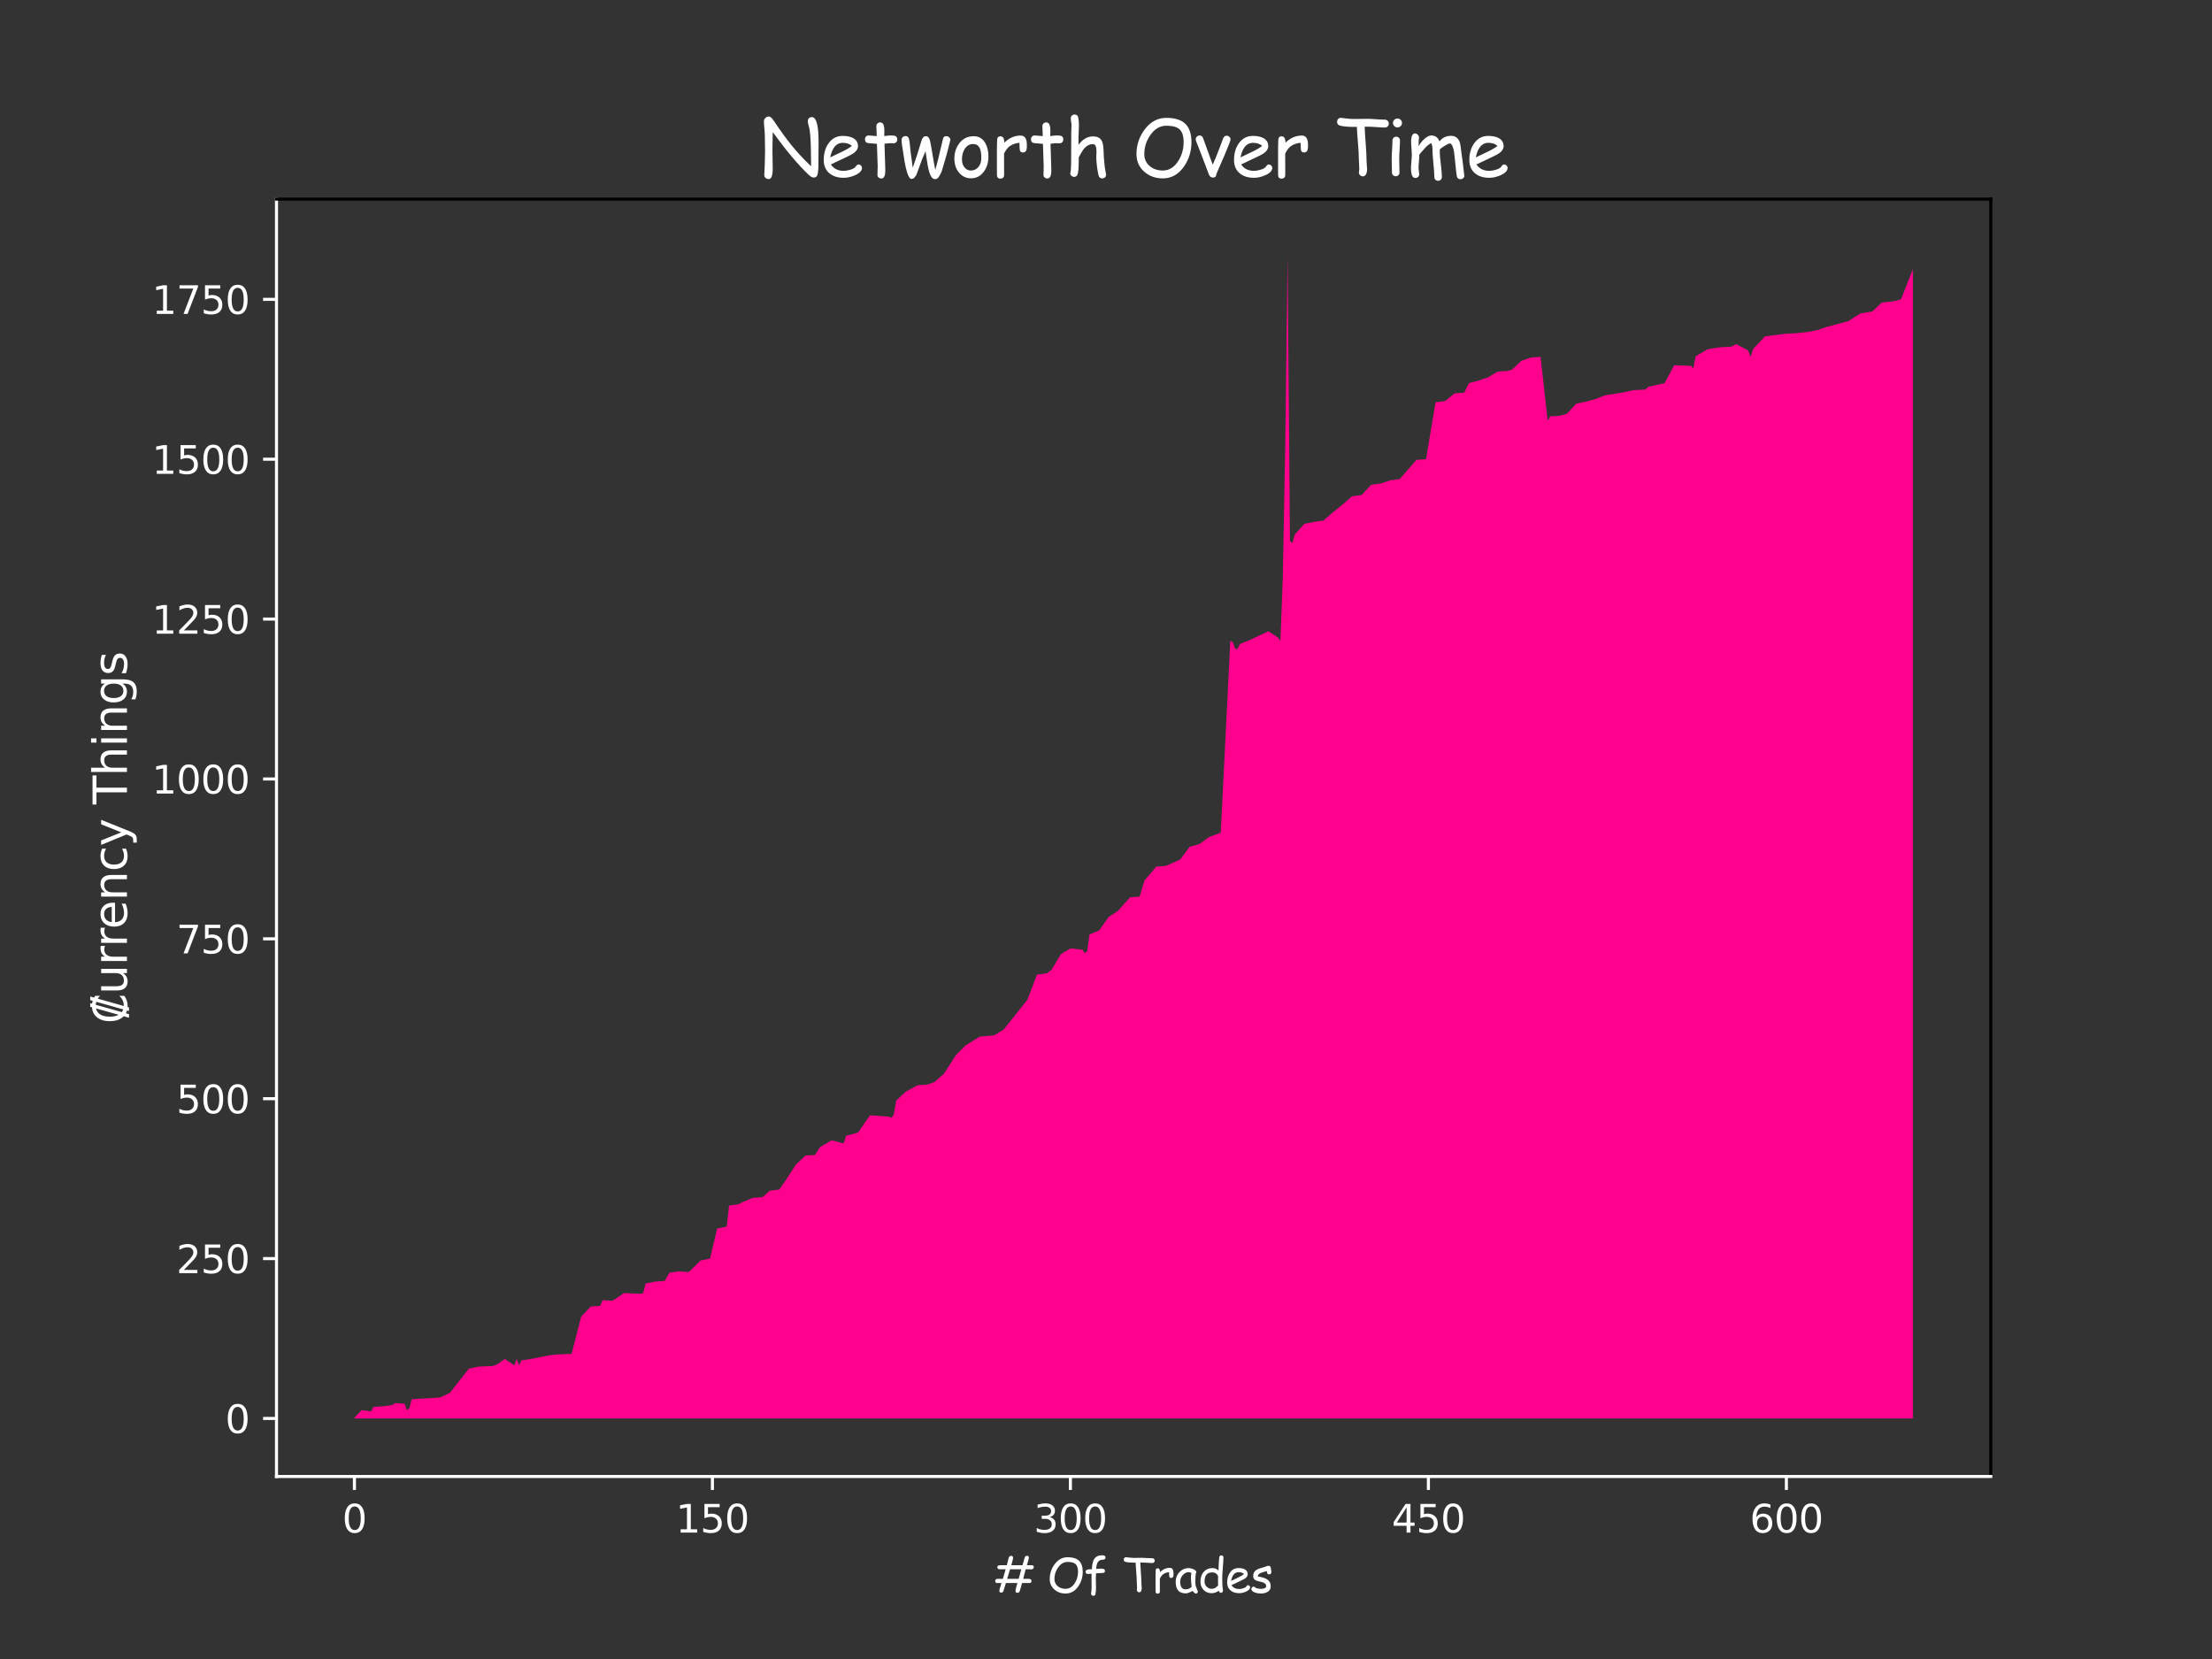 <?xml version="1.0" encoding="utf-8" standalone="no"?>
<!DOCTYPE svg PUBLIC "-//W3C//DTD SVG 1.1//EN"
  "http://www.w3.org/Graphics/SVG/1.1/DTD/svg11.dtd">
<svg height="432pt" version="1.1" viewBox="0 0 576 432" width="576pt" xmlns="http://www.w3.org/2000/svg" xmlns:xlink="http://www.w3.org/1999/xlink">
 <rect x="0" y="0" width="576" height="432" fill="#333333" stroke="none"/>
 <defs>
  <style type="text/css">*{stroke-linecap:butt;stroke-linejoin:round;}</style>
 </defs>
 <g id="figure_1">
  <g id="patch_1">
   <path d="M 0 432 
L 576 432 
L 576 0 
L 0 0 
z
" style="fill:none;"/>
  </g>
  <g id="axes_1">
   <g id="patch_2">
    <path d="M 72 384.48 
L 518.4 384.48 
L 518.4 51.84 
L 72 51.84 
z
" style="fill:none;"/>
   </g>
   <g id="PolyCollection_1">
    <path clip-path="url(#p90dcd32f0b)" d="M 92.291 369.36 
L 92.291 369.193 
L 94.155 367.195 
L 96.641 367.528 
L 97.263 366.363 
L 99.749 366.196 
L 102.234 365.863 
L 102.856 365.364 
L 105.342 365.53 
L 105.963 367.195 
L 106.585 366.696 
L 107.206 364.364 
L 109.692 364.198 
L 112.799 364.031 
L 114.664 363.865 
L 117.15 362.699 
L 119.635 359.535 
L 122.121 356.371 
L 124.607 355.872 
L 128.336 355.705 
L 129.579 355.206 
L 131.443 353.874 
L 133.929 355.539 
L 134.551 353.874 
L 135.172 355.539 
L 135.794 354.207 
L 138.279 353.874 
L 140.765 353.374 
L 143.251 352.875 
L 145.116 352.708 
L 148.844 352.541 
L 151.33 342.883 
L 153.816 340.219 
L 156.302 340.053 
L 156.924 338.554 
L 159.409 338.72 
L 160.031 338.387 
L 162.517 336.722 
L 166.867 336.889 
L 167.488 336.722 
L 168.11 334.224 
L 170.596 333.725 
L 173.082 333.558 
L 174.325 331.393 
L 176.81 331.06 
L 179.296 331.227 
L 179.918 330.727 
L 182.404 328.23 
L 184.89 327.73 
L 186.754 319.904 
L 189.24 319.404 
L 189.861 313.909 
L 192.347 313.576 
L 193.59 312.91 
L 196.076 311.911 
L 198.562 311.744 
L 200.426 310.079 
L 202.912 309.746 
L 204.776 307.082 
L 207.262 303.252 
L 209.748 300.92 
L 212.234 300.754 
L 213.477 298.756 
L 216.584 296.924 
L 219.692 297.756 
L 220.313 295.758 
L 223.421 294.926 
L 226.528 290.43 
L 231.5 290.763 
L 232.121 291.096 
L 232.743 290.263 
L 233.364 286.6 
L 235.85 284.268 
L 238.957 282.603 
L 241.443 282.437 
L 243.307 281.771 
L 245.793 279.606 
L 248.901 274.777 
L 251.387 272.279 
L 255.115 269.948 
L 258.844 269.615 
L 261.33 268.116 
L 265.059 263.453 
L 267.545 260.29 
L 270.031 253.795 
L 272.516 253.462 
L 273.759 252.63 
L 276.245 248.467 
L 278.731 246.968 
L 281.838 247.301 
L 282.46 248.134 
L 283.081 247.801 
L 283.703 243.304 
L 286.189 242.305 
L 288.675 238.808 
L 291.16 237.143 
L 294.268 233.646 
L 296.754 233.48 
L 297.997 229.317 
L 301.104 225.653 
L 303.59 225.487 
L 307.319 223.822 
L 309.804 220.491 
L 312.29 219.825 
L 314.776 217.993 
L 317.884 216.828 
L 320.369 166.872 
L 320.991 167.205 
L 321.612 168.87 
L 322.234 169.037 
L 322.855 167.704 
L 325.341 166.705 
L 327.827 165.54 
L 330.313 164.374 
L 332.799 166.039 
L 333.42 166.872 
L 334.042 150.22 
L 334.663 116.916 
L 335.285 66.96 
L 335.906 140.895 
L 336.528 141.394 
L 337.149 139.23 
L 339.635 136.399 
L 342.121 135.899 
L 344.607 135.566 
L 347.093 133.401 
L 349.578 131.403 
L 352.064 129.238 
L 354.55 128.905 
L 357.036 126.241 
L 359.522 125.908 
L 362.008 125.075 
L 364.494 124.742 
L 368.844 119.747 
L 371.33 119.58 
L 373.816 104.76 
L 376.301 104.427 
L 378.787 102.429 
L 381.273 102.262 
L 382.516 99.764 
L 385.002 99.098 
L 387.488 98.266 
L 389.974 96.767 
L 392.46 96.601 
L 393.703 96.267 
L 396.188 93.936 
L 398.674 93.104 
L 401.16 92.937 
L 403.025 109.589 
L 403.646 108.423 
L 406.132 108.257 
L 407.996 107.757 
L 410.482 105.093 
L 412.968 104.593 
L 415.454 103.927 
L 417.94 102.928 
L 422.29 102.262 
L 425.397 101.596 
L 428.505 101.43 
L 429.126 100.764 
L 433.476 99.764 
L 435.962 95.102 
L 440.313 95.268 
L 440.934 95.934 
L 441.556 92.771 
L 444.663 90.939 
L 447.77 90.439 
L 450.878 90.273 
L 452.121 89.607 
L 455.228 91.272 
L 455.849 92.937 
L 456.471 90.939 
L 459.578 87.608 
L 464.55 86.942 
L 467.657 86.776 
L 470.765 86.443 
L 473.25 85.943 
L 475.736 85.111 
L 478.222 84.445 
L 481.329 83.612 
L 484.437 81.614 
L 487.544 81.114 
L 490.03 78.783 
L 493.137 78.45 
L 495.002 77.95 
L 498.109 70.124 
L 498.109 369.36 
L 498.109 369.36 
L 495.002 369.36 
L 493.137 369.36 
L 490.03 369.36 
L 487.544 369.36 
L 484.437 369.36 
L 481.329 369.36 
L 478.222 369.36 
L 475.736 369.36 
L 473.25 369.36 
L 470.765 369.36 
L 467.657 369.36 
L 464.55 369.36 
L 459.578 369.36 
L 456.471 369.36 
L 455.849 369.36 
L 455.228 369.36 
L 452.121 369.36 
L 450.878 369.36 
L 447.77 369.36 
L 444.663 369.36 
L 441.556 369.36 
L 440.934 369.36 
L 440.313 369.36 
L 435.962 369.36 
L 433.476 369.36 
L 429.126 369.36 
L 428.505 369.36 
L 425.397 369.36 
L 422.29 369.36 
L 417.94 369.36 
L 415.454 369.36 
L 412.968 369.36 
L 410.482 369.36 
L 407.996 369.36 
L 406.132 369.36 
L 403.646 369.36 
L 403.025 369.36 
L 401.16 369.36 
L 398.674 369.36 
L 396.188 369.36 
L 393.703 369.36 
L 392.46 369.36 
L 389.974 369.36 
L 387.488 369.36 
L 385.002 369.36 
L 382.516 369.36 
L 381.273 369.36 
L 378.787 369.36 
L 376.301 369.36 
L 373.816 369.36 
L 371.33 369.36 
L 368.844 369.36 
L 364.494 369.36 
L 362.008 369.36 
L 359.522 369.36 
L 357.036 369.36 
L 354.55 369.36 
L 352.064 369.36 
L 349.578 369.36 
L 347.093 369.36 
L 344.607 369.36 
L 342.121 369.36 
L 339.635 369.36 
L 337.149 369.36 
L 336.528 369.36 
L 335.906 369.36 
L 335.285 369.36 
L 334.663 369.36 
L 334.042 369.36 
L 333.42 369.36 
L 332.799 369.36 
L 330.313 369.36 
L 327.827 369.36 
L 325.341 369.36 
L 322.855 369.36 
L 322.234 369.36 
L 321.612 369.36 
L 320.991 369.36 
L 320.369 369.36 
L 317.884 369.36 
L 314.776 369.36 
L 312.29 369.36 
L 309.804 369.36 
L 307.319 369.36 
L 303.59 369.36 
L 301.104 369.36 
L 297.997 369.36 
L 296.754 369.36 
L 294.268 369.36 
L 291.16 369.36 
L 288.675 369.36 
L 286.189 369.36 
L 283.703 369.36 
L 283.081 369.36 
L 282.46 369.36 
L 281.838 369.36 
L 278.731 369.36 
L 276.245 369.36 
L 273.759 369.36 
L 272.516 369.36 
L 270.031 369.36 
L 267.545 369.36 
L 265.059 369.36 
L 261.33 369.36 
L 258.844 369.36 
L 255.115 369.36 
L 251.387 369.36 
L 248.901 369.36 
L 245.793 369.36 
L 243.307 369.36 
L 241.443 369.36 
L 238.957 369.36 
L 235.85 369.36 
L 233.364 369.36 
L 232.743 369.36 
L 232.121 369.36 
L 231.5 369.36 
L 226.528 369.36 
L 223.421 369.36 
L 220.313 369.36 
L 219.692 369.36 
L 216.584 369.36 
L 213.477 369.36 
L 212.234 369.36 
L 209.748 369.36 
L 207.262 369.36 
L 204.776 369.36 
L 202.912 369.36 
L 200.426 369.36 
L 198.562 369.36 
L 196.076 369.36 
L 193.59 369.36 
L 192.347 369.36 
L 189.861 369.36 
L 189.24 369.36 
L 186.754 369.36 
L 184.89 369.36 
L 182.404 369.36 
L 179.918 369.36 
L 179.296 369.36 
L 176.81 369.36 
L 174.325 369.36 
L 173.082 369.36 
L 170.596 369.36 
L 168.11 369.36 
L 167.488 369.36 
L 166.867 369.36 
L 162.517 369.36 
L 160.031 369.36 
L 159.409 369.36 
L 156.924 369.36 
L 156.302 369.36 
L 153.816 369.36 
L 151.33 369.36 
L 148.844 369.36 
L 145.116 369.36 
L 143.251 369.36 
L 140.765 369.36 
L 138.279 369.36 
L 135.794 369.36 
L 135.172 369.36 
L 134.551 369.36 
L 133.929 369.36 
L 131.443 369.36 
L 129.579 369.36 
L 128.336 369.36 
L 124.607 369.36 
L 122.121 369.36 
L 119.635 369.36 
L 117.15 369.36 
L 114.664 369.36 
L 112.799 369.36 
L 109.692 369.36 
L 107.206 369.36 
L 106.585 369.36 
L 105.963 369.36 
L 105.342 369.36 
L 102.856 369.36 
L 102.234 369.36 
L 99.749 369.36 
L 97.263 369.36 
L 96.641 369.36 
L 94.155 369.36 
L 92.291 369.36 
z
" style="fill:#ff028d;"/>
   </g>
   <g id="matplotlib.axis_1">
    <g id="xtick_1">
     <g id="line2d_1">
      <defs>
       <path d="M 0 0 
L 0 3.5 
" id="m52d631cc18" style="stroke:#ffffff;stroke-width:0.8;"/>
      </defs>
      <g>
       <use style="fill:#ffffff;stroke:#ffffff;stroke-width:0.8;" x="92.291" xlink:href="#m52d631cc18" y="384.48"/>
      </g>
     </g>
     <g id="text_1">
      <!-- 0 -->
      <g style="fill:#ffffff;" transform="translate(89.11 399.078)scale(0.1 -0.1)">
       <defs>
        <path d="M 2034 4250 
Q 1547 4250 1301 3770 
Q 1056 3291 1056 2328 
Q 1056 1369 1301 889 
Q 1547 409 2034 409 
Q 2525 409 2770 889 
Q 3016 1369 3016 2328 
Q 3016 3291 2770 3770 
Q 2525 4250 2034 4250 
z
M 2034 4750 
Q 2819 4750 3233 4129 
Q 3647 3509 3647 2328 
Q 3647 1150 3233 529 
Q 2819 -91 2034 -91 
Q 1250 -91 836 529 
Q 422 1150 422 2328 
Q 422 3509 836 4129 
Q 1250 4750 2034 4750 
z
" id="DejaVuSans-30" transform="scale(0.016)"/>
       </defs>
       <use xlink:href="#DejaVuSans-30"/>
      </g>
     </g>
    </g>
    <g id="xtick_2">
     <g id="line2d_2">
      <g>
       <use style="fill:#ffffff;stroke:#ffffff;stroke-width:0.8;" x="185.511" xlink:href="#m52d631cc18" y="384.48"/>
      </g>
     </g>
     <g id="text_2">
      <!-- 150 -->
      <g style="fill:#ffffff;" transform="translate(175.967 399.078)scale(0.1 -0.1)">
       <defs>
        <path d="M 794 531 
L 1825 531 
L 1825 4091 
L 703 3866 
L 703 4441 
L 1819 4666 
L 2450 4666 
L 2450 531 
L 3481 531 
L 3481 0 
L 794 0 
L 794 531 
z
" id="DejaVuSans-31" transform="scale(0.016)"/>
        <path d="M 691 4666 
L 3169 4666 
L 3169 4134 
L 1269 4134 
L 1269 2991 
Q 1406 3038 1543 3061 
Q 1681 3084 1819 3084 
Q 2600 3084 3056 2656 
Q 3513 2228 3513 1497 
Q 3513 744 3044 326 
Q 2575 -91 1722 -91 
Q 1428 -91 1123 -41 
Q 819 9 494 109 
L 494 744 
Q 775 591 1075 516 
Q 1375 441 1709 441 
Q 2250 441 2565 725 
Q 2881 1009 2881 1497 
Q 2881 1984 2565 2268 
Q 2250 2553 1709 2553 
Q 1456 2553 1204 2497 
Q 953 2441 691 2322 
L 691 4666 
z
" id="DejaVuSans-35" transform="scale(0.016)"/>
       </defs>
       <use xlink:href="#DejaVuSans-31"/>
       <use x="63.623" xlink:href="#DejaVuSans-35"/>
       <use x="127.246" xlink:href="#DejaVuSans-30"/>
      </g>
     </g>
    </g>
    <g id="xtick_3">
     <g id="line2d_3">
      <g>
       <use style="fill:#ffffff;stroke:#ffffff;stroke-width:0.8;" x="278.731" xlink:href="#m52d631cc18" y="384.48"/>
      </g>
     </g>
     <g id="text_3">
      <!-- 300 -->
      <g style="fill:#ffffff;" transform="translate(269.187 399.078)scale(0.1 -0.1)">
       <defs>
        <path d="M 2597 2516 
Q 3050 2419 3304 2112 
Q 3559 1806 3559 1356 
Q 3559 666 3084 287 
Q 2609 -91 1734 -91 
Q 1441 -91 1130 -33 
Q 819 25 488 141 
L 488 750 
Q 750 597 1062 519 
Q 1375 441 1716 441 
Q 2309 441 2620 675 
Q 2931 909 2931 1356 
Q 2931 1769 2642 2001 
Q 2353 2234 1838 2234 
L 1294 2234 
L 1294 2753 
L 1863 2753 
Q 2328 2753 2575 2939 
Q 2822 3125 2822 3475 
Q 2822 3834 2567 4026 
Q 2313 4219 1838 4219 
Q 1578 4219 1281 4162 
Q 984 4106 628 3988 
L 628 4550 
Q 988 4650 1302 4700 
Q 1616 4750 1894 4750 
Q 2613 4750 3031 4423 
Q 3450 4097 3450 3541 
Q 3450 3153 3228 2886 
Q 3006 2619 2597 2516 
z
" id="DejaVuSans-33" transform="scale(0.016)"/>
       </defs>
       <use xlink:href="#DejaVuSans-33"/>
       <use x="63.623" xlink:href="#DejaVuSans-30"/>
       <use x="127.246" xlink:href="#DejaVuSans-30"/>
      </g>
     </g>
    </g>
    <g id="xtick_4">
     <g id="line2d_4">
      <g>
       <use style="fill:#ffffff;stroke:#ffffff;stroke-width:0.8;" x="371.951" xlink:href="#m52d631cc18" y="384.48"/>
      </g>
     </g>
     <g id="text_4">
      <!-- 450 -->
      <g style="fill:#ffffff;" transform="translate(362.407 399.078)scale(0.1 -0.1)">
       <defs>
        <path d="M 2419 4116 
L 825 1625 
L 2419 1625 
L 2419 4116 
z
M 2253 4666 
L 3047 4666 
L 3047 1625 
L 3713 1625 
L 3713 1100 
L 3047 1100 
L 3047 0 
L 2419 0 
L 2419 1100 
L 313 1100 
L 313 1709 
L 2253 4666 
z
" id="DejaVuSans-34" transform="scale(0.016)"/>
       </defs>
       <use xlink:href="#DejaVuSans-34"/>
       <use x="63.623" xlink:href="#DejaVuSans-35"/>
       <use x="127.246" xlink:href="#DejaVuSans-30"/>
      </g>
     </g>
    </g>
    <g id="xtick_5">
     <g id="line2d_5">
      <g>
       <use style="fill:#ffffff;stroke:#ffffff;stroke-width:0.8;" x="465.171" xlink:href="#m52d631cc18" y="384.48"/>
      </g>
     </g>
     <g id="text_5">
      <!-- 600 -->
      <g style="fill:#ffffff;" transform="translate(455.628 399.078)scale(0.1 -0.1)">
       <defs>
        <path d="M 2113 2584 
Q 1688 2584 1439 2293 
Q 1191 2003 1191 1497 
Q 1191 994 1439 701 
Q 1688 409 2113 409 
Q 2538 409 2786 701 
Q 3034 994 3034 1497 
Q 3034 2003 2786 2293 
Q 2538 2584 2113 2584 
z
M 3366 4563 
L 3366 3988 
Q 3128 4100 2886 4159 
Q 2644 4219 2406 4219 
Q 1781 4219 1451 3797 
Q 1122 3375 1075 2522 
Q 1259 2794 1537 2939 
Q 1816 3084 2150 3084 
Q 2853 3084 3261 2657 
Q 3669 2231 3669 1497 
Q 3669 778 3244 343 
Q 2819 -91 2113 -91 
Q 1303 -91 875 529 
Q 447 1150 447 2328 
Q 447 3434 972 4092 
Q 1497 4750 2381 4750 
Q 2619 4750 2861 4703 
Q 3103 4656 3366 4563 
z
" id="DejaVuSans-36" transform="scale(0.016)"/>
       </defs>
       <use xlink:href="#DejaVuSans-36"/>
       <use x="63.623" xlink:href="#DejaVuSans-30"/>
       <use x="127.246" xlink:href="#DejaVuSans-30"/>
      </g>
     </g>
    </g>
    <g id="text_6">
     <!-- # Of Trades -->
     <g style="fill:#ffffff;" transform="translate(258.953 414.586)scale(0.12 -0.12)">
      <defs>
       <path d="M 1725 1803 
L 3288 1803 
L 3641 3100 
L 2116 3100 
L 1725 1803 
z
M 1141 1803 
L 1522 3100 
L 688 3100 
Q 391 3100 391 3413 
Q 391 3650 853 3650 
L 1678 3650 
Q 1759 4013 1925 4638 
Q 2016 4925 2291 4925 
Q 2394 4925 2461 4842 
Q 2528 4759 2528 4659 
Q 2528 4534 2447 4247 
Q 2309 3750 2288 3650 
L 3803 3650 
Q 3909 4028 4094 4659 
Q 4175 4925 4400 4925 
Q 4663 4925 4663 4681 
Q 4663 4469 4403 3650 
L 5013 3650 
Q 5331 3650 5331 3416 
Q 5331 3088 4978 3088 
Q 4931 3088 4832 3094 
Q 4734 3100 4688 3100 
L 4231 3100 
L 3900 1803 
L 4538 1803 
Q 4766 1803 4859 1769 
Q 5022 1706 5022 1519 
Q 5022 1231 4750 1231 
L 3744 1231 
L 3463 216 
Q 3378 -88 3113 -88 
Q 2856 -88 2856 159 
Q 2856 344 2959 697 
Q 3103 1188 3113 1231 
L 1550 1231 
Q 1456 866 1222 156 
Q 1131 -66 916 -66 
Q 666 -66 666 181 
Q 666 303 738 534 
Q 847 884 956 1231 
L 359 1231 
Q 100 1231 100 1541 
Q 100 1663 206 1738 
Q 297 1803 425 1803 
L 1141 1803 
z
" id="ComicSansMS-23" transform="scale(0.016)"/>
       <path id="ComicSansMS-20" transform="scale(0.016)"/>
       <path d="M 2506 -191 
Q 1625 -191 1013 338 
Q 363 900 363 1788 
Q 363 2869 1003 3753 
Q 1719 4734 2788 4734 
Q 3816 4734 4316 4272 
Q 4838 3791 4838 2753 
Q 4838 1672 4250 803 
Q 3575 -191 2506 -191 
z
M 2788 4094 
Q 2022 4094 1491 3331 
Q 1000 2631 1000 1788 
Q 1000 1184 1447 806 
Q 1875 450 2506 450 
Q 3266 450 3759 1216 
Q 4200 1900 4200 2753 
Q 4200 3500 3866 3803 
Q 3547 4094 2788 4094 
z
" id="ComicSansMS-4f" transform="scale(0.016)"/>
       <path d="M 2534 4394 
Q 1778 4394 1688 3344 
L 1678 3150 
Q 2209 3188 2366 3188 
Q 2863 3188 2863 2875 
Q 2863 2647 2619 2603 
Q 2513 2584 2370 2589 
Q 2228 2594 1650 2547 
L 1625 1834 
Q 1625 1641 1637 1253 
Q 1650 866 1650 675 
Q 1650 81 1581 -250 
Q 1528 -500 1291 -500 
Q 1163 -500 1072 -417 
Q 981 -334 981 -209 
Q 981 -184 988 -147 
Q 1053 259 1053 738 
L 1044 1591 
L 1044 2497 
Q 653 2466 550 2466 
Q 234 2466 234 2769 
Q 234 3078 781 3094 
L 1081 3103 
Q 1091 3278 1128 3578 
Q 1209 4272 1478 4600 
Q 1803 4997 2494 4997 
Q 2941 4997 2941 4694 
Q 2941 4394 2534 4394 
z
" id="ComicSansMS-66" transform="scale(0.016)"/>
       <path d="M 4256 3947 
Q 4025 3947 3544 3984 
Q 3075 4019 2831 4016 
L 2609 4016 
Q 2619 3584 2694 2616 
Q 2763 1713 2763 1213 
Q 2763 1103 2784 881 
Q 2806 659 2806 547 
Q 2806 334 2738 181 
Q 2650 -25 2466 -25 
Q 2341 -25 2241 62 
Q 2141 150 2141 288 
Q 2141 334 2156 428 
Q 2172 522 2172 569 
Q 2172 722 2151 1028 
Q 2131 1334 2131 1491 
Q 2131 1938 2059 2747 
Q 1984 3622 1975 4003 
L 1691 4000 
Q 1006 4000 616 4100 
Q 363 4166 363 4409 
Q 363 4538 444 4634 
Q 538 4744 684 4734 
Q 794 4728 1184 4678 
Q 1497 4641 1691 4641 
Q 1878 4641 2259 4648 
Q 2641 4656 2828 4656 
Q 3069 4656 3542 4622 
Q 4016 4588 4256 4588 
Q 4391 4588 4481 4495 
Q 4572 4403 4572 4266 
Q 4572 4131 4481 4039 
Q 4391 3947 4256 3947 
z
" id="ComicSansMS-54" transform="scale(0.016)"/>
       <path d="M 2866 2309 
Q 2844 1919 2553 1919 
Q 2284 1919 2284 2228 
Q 2284 2288 2275 2447 
L 2266 2709 
Q 1772 2650 1475 2431 
Q 1197 2228 1013 1819 
L 1019 106 
Q 1019 -209 709 -209 
Q 434 -209 434 106 
L 434 2300 
Q 434 2403 442 2609 
Q 450 2816 450 2919 
Q 450 3234 725 3234 
Q 1031 3234 1034 2716 
Q 1634 3294 2366 3294 
Q 2619 3294 2744 3103 
Q 2869 2913 2869 2528 
Q 2869 2366 2866 2309 
z
" id="ComicSansMS-72" transform="scale(0.016)"/>
       <path d="M 2875 -206 
Q 2816 -206 2659 -69 
Q 2519 59 2450 159 
Q 2150 -3 1922 -86 
Q 1694 -169 1541 -169 
Q 809 -169 475 244 
Q 159 631 159 1431 
Q 159 2188 679 2725 
Q 1200 3263 1922 3263 
Q 2194 3263 2531 3122 
Q 2956 2947 2956 2700 
Q 2956 2616 2894 2550 
Q 2863 2431 2845 2159 
Q 2828 1888 2825 1463 
Q 2822 1075 2878 850 
Q 2909 713 3075 300 
Q 3097 244 3147 134 
L 3166 81 
Q 3166 -44 3078 -125 
Q 2991 -206 2875 -206 
z
M 2225 1966 
Q 2225 2100 2242 2258 
Q 2259 2416 2294 2594 
Q 2178 2653 2095 2681 
Q 2013 2709 1963 2709 
Q 1478 2709 1126 2314 
Q 775 1919 775 1403 
Q 775 891 956 634 
Q 1138 378 1500 378 
Q 1800 378 2009 488 
Q 2122 547 2325 725 
Q 2225 1553 2225 1966 
z
" id="ComicSansMS-61" transform="scale(0.016)"/>
       <path d="M 3313 2759 
Q 3275 2300 3275 1841 
Q 3275 800 3372 269 
Q 3378 225 3378 197 
Q 3378 72 3290 -9 
Q 3203 -91 3088 -91 
Q 2894 -91 2803 191 
Q 2578 25 2336 -59 
Q 2094 -144 1831 -144 
Q 1184 -144 759 288 
Q 322 728 322 1419 
Q 322 2253 764 2756 
Q 1206 3259 1913 3259 
Q 2275 3259 2472 3147 
L 2766 2931 
Q 2809 4247 2869 4703 
Q 2909 4981 3153 4981 
Q 3438 4981 3438 4678 
Q 3438 4244 3313 2759 
z
M 1925 2678 
Q 1400 2678 1137 2367 
Q 875 2056 875 1431 
Q 875 1028 1161 737 
Q 1447 447 1831 447 
Q 2094 447 2275 544 
Q 2381 600 2622 803 
Q 2669 844 2713 900 
L 2703 1441 
L 2706 1803 
L 2713 2172 
Q 2594 2425 2397 2551 
Q 2200 2678 1925 2678 
z
" id="ComicSansMS-64" transform="scale(0.016)"/>
       <path d="M 1894 -144 
Q 1188 -144 750 209 
Q 272 600 272 1303 
Q 272 2116 666 2666 
Q 1094 3266 1809 3266 
Q 2328 3266 2656 3091 
Q 3059 2875 3059 2428 
Q 3059 2116 2706 1859 
Q 2550 1747 2044 1509 
L 850 944 
Q 1025 684 1286 553 
Q 1547 422 1894 422 
Q 2109 422 2400 503 
Q 2769 606 2875 773 
Q 2981 941 3103 941 
Q 3213 941 3298 858 
Q 3384 775 3384 666 
Q 3384 319 2825 69 
Q 2347 -144 1894 -144 
z
M 1809 2703 
Q 1428 2703 1175 2408 
Q 922 2113 797 1519 
L 1756 1975 
Q 2322 2250 2563 2453 
Q 2294 2703 1809 2703 
z
" id="ComicSansMS-65" transform="scale(0.016)"/>
       <path d="M 2544 2406 
Q 2372 2406 2303 2522 
Q 2256 2603 2222 2859 
Q 1988 2800 1500 2641 
Q 997 2441 994 2147 
Q 1088 2113 1178 2097 
Q 1897 1969 2247 1744 
Q 2756 1416 2756 794 
Q 2756 284 2316 25 
Q 1950 -188 1391 -188 
Q 981 -188 609 -50 
Q 128 125 128 438 
Q 128 563 226 656 
Q 325 750 450 750 
Q 547 750 700 600 
Q 775 528 1038 481 
Q 1247 444 1391 444 
Q 1653 444 1853 506 
Q 2144 597 2144 794 
Q 2144 1219 1550 1369 
L 1225 1441 
Q 809 1531 634 1653 
Q 381 1828 381 2181 
Q 381 2834 997 3113 
Q 1184 3197 1596 3314 
Q 2009 3431 2188 3513 
Q 2316 3569 2466 3569 
Q 2600 3569 2686 3481 
Q 2772 3394 2772 3253 
Q 2772 3163 2811 2988 
Q 2850 2813 2850 2722 
Q 2850 2581 2764 2493 
Q 2678 2406 2544 2406 
z
" id="ComicSansMS-73" transform="scale(0.016)"/>
      </defs>
      <use xlink:href="#ComicSansMS-23"/>
      <use x="84.277" xlink:href="#ComicSansMS-20"/>
      <use x="114.16" xlink:href="#ComicSansMS-4f"/>
      <use x="193.994" xlink:href="#ComicSansMS-66"/>
      <use x="244.824" xlink:href="#ComicSansMS-20"/>
      <use x="274.707" xlink:href="#ComicSansMS-54"/>
      <use x="342.676" xlink:href="#ComicSansMS-72"/>
      <use x="390.723" xlink:href="#ComicSansMS-61"/>
      <use x="441.895" xlink:href="#ComicSansMS-64"/>
      <use x="500.635" xlink:href="#ComicSansMS-65"/>
      <use x="555.42" xlink:href="#ComicSansMS-73"/>
     </g>
    </g>
   </g>
   <g id="matplotlib.axis_2">
    <g id="ytick_1">
     <g id="line2d_6">
      <defs>
       <path d="M 0 0 
L -3.5 0 
" id="m22946f3c1b" style="stroke:#ffffff;stroke-width:0.8;"/>
      </defs>
      <g>
       <use style="fill:#ffffff;stroke:#ffffff;stroke-width:0.8;" x="72" xlink:href="#m22946f3c1b" y="369.36"/>
      </g>
     </g>
     <g id="text_7">
      <!-- 0 -->
      <g style="fill:#ffffff;" transform="translate(58.638 373.159)scale(0.1 -0.1)">
       <use xlink:href="#DejaVuSans-30"/>
      </g>
     </g>
    </g>
    <g id="ytick_2">
     <g id="line2d_7">
      <g>
       <use style="fill:#ffffff;stroke:#ffffff;stroke-width:0.8;" x="72" xlink:href="#m22946f3c1b" y="327.73"/>
      </g>
     </g>
     <g id="text_8">
      <!-- 250 -->
      <g style="fill:#ffffff;" transform="translate(45.913 331.529)scale(0.1 -0.1)">
       <defs>
        <path d="M 1228 531 
L 3431 531 
L 3431 0 
L 469 0 
L 469 531 
Q 828 903 1448 1529 
Q 2069 2156 2228 2338 
Q 2531 2678 2651 2914 
Q 2772 3150 2772 3378 
Q 2772 3750 2511 3984 
Q 2250 4219 1831 4219 
Q 1534 4219 1204 4116 
Q 875 4013 500 3803 
L 500 4441 
Q 881 4594 1212 4672 
Q 1544 4750 1819 4750 
Q 2544 4750 2975 4387 
Q 3406 4025 3406 3419 
Q 3406 3131 3298 2873 
Q 3191 2616 2906 2266 
Q 2828 2175 2409 1742 
Q 1991 1309 1228 531 
z
" id="DejaVuSans-32" transform="scale(0.016)"/>
       </defs>
       <use xlink:href="#DejaVuSans-32"/>
       <use x="63.623" xlink:href="#DejaVuSans-35"/>
       <use x="127.246" xlink:href="#DejaVuSans-30"/>
      </g>
     </g>
    </g>
    <g id="ytick_3">
     <g id="line2d_8">
      <g>
       <use style="fill:#ffffff;stroke:#ffffff;stroke-width:0.8;" x="72" xlink:href="#m22946f3c1b" y="286.1"/>
      </g>
     </g>
     <g id="text_9">
      <!-- 500 -->
      <g style="fill:#ffffff;" transform="translate(45.913 289.899)scale(0.1 -0.1)">
       <use xlink:href="#DejaVuSans-35"/>
       <use x="63.623" xlink:href="#DejaVuSans-30"/>
       <use x="127.246" xlink:href="#DejaVuSans-30"/>
      </g>
     </g>
    </g>
    <g id="ytick_4">
     <g id="line2d_9">
      <g>
       <use style="fill:#ffffff;stroke:#ffffff;stroke-width:0.8;" x="72" xlink:href="#m22946f3c1b" y="244.47"/>
      </g>
     </g>
     <g id="text_10">
      <!-- 750 -->
      <g style="fill:#ffffff;" transform="translate(45.913 248.269)scale(0.1 -0.1)">
       <defs>
        <path d="M 525 4666 
L 3525 4666 
L 3525 4397 
L 1831 0 
L 1172 0 
L 2766 4134 
L 525 4134 
L 525 4666 
z
" id="DejaVuSans-37" transform="scale(0.016)"/>
       </defs>
       <use xlink:href="#DejaVuSans-37"/>
       <use x="63.623" xlink:href="#DejaVuSans-35"/>
       <use x="127.246" xlink:href="#DejaVuSans-30"/>
      </g>
     </g>
    </g>
    <g id="ytick_5">
     <g id="line2d_10">
      <g>
       <use style="fill:#ffffff;stroke:#ffffff;stroke-width:0.8;" x="72" xlink:href="#m22946f3c1b" y="202.84"/>
      </g>
     </g>
     <g id="text_11">
      <!-- 1000 -->
      <g style="fill:#ffffff;" transform="translate(39.55 206.639)scale(0.1 -0.1)">
       <use xlink:href="#DejaVuSans-31"/>
       <use x="63.623" xlink:href="#DejaVuSans-30"/>
       <use x="127.246" xlink:href="#DejaVuSans-30"/>
       <use x="190.869" xlink:href="#DejaVuSans-30"/>
      </g>
     </g>
    </g>
    <g id="ytick_6">
     <g id="line2d_11">
      <g>
       <use style="fill:#ffffff;stroke:#ffffff;stroke-width:0.8;" x="72" xlink:href="#m22946f3c1b" y="161.21"/>
      </g>
     </g>
     <g id="text_12">
      <!-- 1250 -->
      <g style="fill:#ffffff;" transform="translate(39.55 165.009)scale(0.1 -0.1)">
       <use xlink:href="#DejaVuSans-31"/>
       <use x="63.623" xlink:href="#DejaVuSans-32"/>
       <use x="127.246" xlink:href="#DejaVuSans-35"/>
       <use x="190.869" xlink:href="#DejaVuSans-30"/>
      </g>
     </g>
    </g>
    <g id="ytick_7">
     <g id="line2d_12">
      <g>
       <use style="fill:#ffffff;stroke:#ffffff;stroke-width:0.8;" x="72" xlink:href="#m22946f3c1b" y="119.58"/>
      </g>
     </g>
     <g id="text_13">
      <!-- 1500 -->
      <g style="fill:#ffffff;" transform="translate(39.55 123.379)scale(0.1 -0.1)">
       <use xlink:href="#DejaVuSans-31"/>
       <use x="63.623" xlink:href="#DejaVuSans-35"/>
       <use x="127.246" xlink:href="#DejaVuSans-30"/>
       <use x="190.869" xlink:href="#DejaVuSans-30"/>
      </g>
     </g>
    </g>
    <g id="ytick_8">
     <g id="line2d_13">
      <g>
       <use style="fill:#ffffff;stroke:#ffffff;stroke-width:0.8;" x="72" xlink:href="#m22946f3c1b" y="77.95"/>
      </g>
     </g>
     <g id="text_14">
      <!-- 1750 -->
      <g style="fill:#ffffff;" transform="translate(39.55 81.75)scale(0.1 -0.1)">
       <use xlink:href="#DejaVuSans-31"/>
       <use x="63.623" xlink:href="#DejaVuSans-37"/>
       <use x="127.246" xlink:href="#DejaVuSans-35"/>
       <use x="190.869" xlink:href="#DejaVuSans-30"/>
      </g>
     </g>
    </g>
    <g id="text_15">
     <!-- ₡urrency Things -->
     <g style="fill:#ffffff;" transform="translate(33.054 266.596)rotate(-90)scale(0.12 -0.12)">
      <defs>
       <path d="M 2725 4734 
Q 2928 4709 3122 4650 
L 3216 4978 
L 3700 4978 
L 3553 4463 
Q 3678 4394 3794 4306 
L 3794 3641 
Q 3613 3828 3413 3956 
L 2416 428 
L 2472 428 
Q 2844 428 3173 575 
Q 3503 722 3794 1019 
L 3794 359 
Q 3491 134 3153 21 
Q 2816 -91 2438 -91 
Q 2353 -91 2272 -84 
L 2216 -281 
L 1731 -281 
L 1809 -9 
Q 1606 47 1428 141 
L 1309 -281 
L 825 -281 
L 1028 438 
Q 969 494 916 559 
Q 359 1206 359 2328 
Q 359 3453 916 4103 
Q 1416 4681 2241 4744 
L 2306 4978 
L 2794 4978 
L 2725 4734 
z
M 2084 4191 
Q 1631 4094 1356 3744 
Q 966 3253 966 2328 
Q 966 1584 1222 1122 
L 2084 4191 
z
M 2984 4156 
Q 2791 4216 2581 4228 
L 1584 694 
Q 1750 569 1953 503 
L 2984 4156 
z
" id="DejaVuSans-20a1" transform="scale(0.016)"/>
       <path d="M 544 1381 
L 544 3500 
L 1119 3500 
L 1119 1403 
Q 1119 906 1312 657 
Q 1506 409 1894 409 
Q 2359 409 2629 706 
Q 2900 1003 2900 1516 
L 2900 3500 
L 3475 3500 
L 3475 0 
L 2900 0 
L 2900 538 
Q 2691 219 2414 64 
Q 2138 -91 1772 -91 
Q 1169 -91 856 284 
Q 544 659 544 1381 
z
M 1991 3584 
L 1991 3584 
z
" id="DejaVuSans-75" transform="scale(0.016)"/>
       <path d="M 2631 2963 
Q 2534 3019 2420 3045 
Q 2306 3072 2169 3072 
Q 1681 3072 1420 2755 
Q 1159 2438 1159 1844 
L 1159 0 
L 581 0 
L 581 3500 
L 1159 3500 
L 1159 2956 
Q 1341 3275 1631 3429 
Q 1922 3584 2338 3584 
Q 2397 3584 2469 3576 
Q 2541 3569 2628 3553 
L 2631 2963 
z
" id="DejaVuSans-72" transform="scale(0.016)"/>
       <path d="M 3597 1894 
L 3597 1613 
L 953 1613 
Q 991 1019 1311 708 
Q 1631 397 2203 397 
Q 2534 397 2845 478 
Q 3156 559 3463 722 
L 3463 178 
Q 3153 47 2828 -22 
Q 2503 -91 2169 -91 
Q 1331 -91 842 396 
Q 353 884 353 1716 
Q 353 2575 817 3079 
Q 1281 3584 2069 3584 
Q 2775 3584 3186 3129 
Q 3597 2675 3597 1894 
z
M 3022 2063 
Q 3016 2534 2758 2815 
Q 2500 3097 2075 3097 
Q 1594 3097 1305 2825 
Q 1016 2553 972 2059 
L 3022 2063 
z
" id="DejaVuSans-65" transform="scale(0.016)"/>
       <path d="M 3513 2113 
L 3513 0 
L 2938 0 
L 2938 2094 
Q 2938 2591 2744 2837 
Q 2550 3084 2163 3084 
Q 1697 3084 1428 2787 
Q 1159 2491 1159 1978 
L 1159 0 
L 581 0 
L 581 3500 
L 1159 3500 
L 1159 2956 
Q 1366 3272 1645 3428 
Q 1925 3584 2291 3584 
Q 2894 3584 3203 3211 
Q 3513 2838 3513 2113 
z
" id="DejaVuSans-6e" transform="scale(0.016)"/>
       <path d="M 3122 3366 
L 3122 2828 
Q 2878 2963 2633 3030 
Q 2388 3097 2138 3097 
Q 1578 3097 1268 2742 
Q 959 2388 959 1747 
Q 959 1106 1268 751 
Q 1578 397 2138 397 
Q 2388 397 2633 464 
Q 2878 531 3122 666 
L 3122 134 
Q 2881 22 2623 -34 
Q 2366 -91 2075 -91 
Q 1284 -91 818 406 
Q 353 903 353 1747 
Q 353 2603 823 3093 
Q 1294 3584 2113 3584 
Q 2378 3584 2631 3529 
Q 2884 3475 3122 3366 
z
" id="DejaVuSans-63" transform="scale(0.016)"/>
       <path d="M 2059 -325 
Q 1816 -950 1584 -1140 
Q 1353 -1331 966 -1331 
L 506 -1331 
L 506 -850 
L 844 -850 
Q 1081 -850 1212 -737 
Q 1344 -625 1503 -206 
L 1606 56 
L 191 3500 
L 800 3500 
L 1894 763 
L 2988 3500 
L 3597 3500 
L 2059 -325 
z
" id="DejaVuSans-79" transform="scale(0.016)"/>
       <path id="DejaVuSans-20" transform="scale(0.016)"/>
       <path d="M -19 4666 
L 3928 4666 
L 3928 4134 
L 2272 4134 
L 2272 0 
L 1638 0 
L 1638 4134 
L -19 4134 
L -19 4666 
z
" id="DejaVuSans-54" transform="scale(0.016)"/>
       <path d="M 3513 2113 
L 3513 0 
L 2938 0 
L 2938 2094 
Q 2938 2591 2744 2837 
Q 2550 3084 2163 3084 
Q 1697 3084 1428 2787 
Q 1159 2491 1159 1978 
L 1159 0 
L 581 0 
L 581 4863 
L 1159 4863 
L 1159 2956 
Q 1366 3272 1645 3428 
Q 1925 3584 2291 3584 
Q 2894 3584 3203 3211 
Q 3513 2838 3513 2113 
z
" id="DejaVuSans-68" transform="scale(0.016)"/>
       <path d="M 603 3500 
L 1178 3500 
L 1178 0 
L 603 0 
L 603 3500 
z
M 603 4863 
L 1178 4863 
L 1178 4134 
L 603 4134 
L 603 4863 
z
" id="DejaVuSans-69" transform="scale(0.016)"/>
       <path d="M 2906 1791 
Q 2906 2416 2648 2759 
Q 2391 3103 1925 3103 
Q 1463 3103 1205 2759 
Q 947 2416 947 1791 
Q 947 1169 1205 825 
Q 1463 481 1925 481 
Q 2391 481 2648 825 
Q 2906 1169 2906 1791 
z
M 3481 434 
Q 3481 -459 3084 -895 
Q 2688 -1331 1869 -1331 
Q 1566 -1331 1297 -1286 
Q 1028 -1241 775 -1147 
L 775 -588 
Q 1028 -725 1275 -790 
Q 1522 -856 1778 -856 
Q 2344 -856 2625 -561 
Q 2906 -266 2906 331 
L 2906 616 
Q 2728 306 2450 153 
Q 2172 0 1784 0 
Q 1141 0 747 490 
Q 353 981 353 1791 
Q 353 2603 747 3093 
Q 1141 3584 1784 3584 
Q 2172 3584 2450 3431 
Q 2728 3278 2906 2969 
L 2906 3500 
L 3481 3500 
L 3481 434 
z
" id="DejaVuSans-67" transform="scale(0.016)"/>
       <path d="M 2834 3397 
L 2834 2853 
Q 2591 2978 2328 3040 
Q 2066 3103 1784 3103 
Q 1356 3103 1142 2972 
Q 928 2841 928 2578 
Q 928 2378 1081 2264 
Q 1234 2150 1697 2047 
L 1894 2003 
Q 2506 1872 2764 1633 
Q 3022 1394 3022 966 
Q 3022 478 2636 193 
Q 2250 -91 1575 -91 
Q 1294 -91 989 -36 
Q 684 19 347 128 
L 347 722 
Q 666 556 975 473 
Q 1284 391 1588 391 
Q 1994 391 2212 530 
Q 2431 669 2431 922 
Q 2431 1156 2273 1281 
Q 2116 1406 1581 1522 
L 1381 1569 
Q 847 1681 609 1914 
Q 372 2147 372 2553 
Q 372 3047 722 3315 
Q 1072 3584 1716 3584 
Q 2034 3584 2315 3537 
Q 2597 3491 2834 3397 
z
" id="DejaVuSans-73" transform="scale(0.016)"/>
      </defs>
      <use xlink:href="#DejaVuSans-20a1"/>
      <use x="63.623" xlink:href="#DejaVuSans-75"/>
      <use x="127.002" xlink:href="#DejaVuSans-72"/>
      <use x="166.365" xlink:href="#DejaVuSans-72"/>
      <use x="205.229" xlink:href="#DejaVuSans-65"/>
      <use x="266.752" xlink:href="#DejaVuSans-6e"/>
      <use x="330.131" xlink:href="#DejaVuSans-63"/>
      <use x="385.111" xlink:href="#DejaVuSans-79"/>
      <use x="444.291" xlink:href="#DejaVuSans-20"/>
      <use x="476.078" xlink:href="#DejaVuSans-54"/>
      <use x="537.162" xlink:href="#DejaVuSans-68"/>
      <use x="600.541" xlink:href="#DejaVuSans-69"/>
      <use x="628.324" xlink:href="#DejaVuSans-6e"/>
      <use x="691.703" xlink:href="#DejaVuSans-67"/>
      <use x="755.18" xlink:href="#DejaVuSans-73"/>
     </g>
    </g>
   </g>
   <g id="line2d_14">
    <path clip-path="url(#p90dcd32f0b)" d="M 92.291 369.193 
L 94.155 367.195 
L 96.641 367.528 
L 97.263 366.363 
L 99.749 366.196 
L 102.234 365.863 
L 102.856 365.364 
L 105.342 365.53 
L 105.963 367.195 
L 106.585 366.696 
L 107.206 364.364 
L 114.664 363.865 
L 117.15 362.699 
L 122.121 356.371 
L 124.607 355.872 
L 128.336 355.705 
L 129.579 355.206 
L 131.443 353.874 
L 133.929 355.539 
L 134.551 353.874 
L 135.172 355.539 
L 135.794 354.207 
L 138.279 353.874 
L 143.251 352.875 
L 145.116 352.708 
L 148.844 352.541 
L 151.33 342.883 
L 153.816 340.219 
L 156.302 340.053 
L 156.924 338.554 
L 159.409 338.72 
L 160.031 338.387 
L 162.517 336.722 
L 166.867 336.889 
L 167.488 336.722 
L 168.11 334.224 
L 170.596 333.725 
L 173.082 333.558 
L 174.325 331.393 
L 176.81 331.06 
L 179.296 331.227 
L 179.918 330.727 
L 182.404 328.23 
L 184.89 327.73 
L 186.754 319.904 
L 189.24 319.404 
L 189.861 313.909 
L 192.347 313.576 
L 193.59 312.91 
L 196.076 311.911 
L 198.562 311.744 
L 200.426 310.079 
L 202.912 309.746 
L 204.776 307.082 
L 207.262 303.252 
L 209.748 300.92 
L 212.234 300.754 
L 213.477 298.756 
L 216.584 296.924 
L 219.692 297.756 
L 220.313 295.758 
L 223.421 294.926 
L 226.528 290.43 
L 231.5 290.763 
L 232.121 291.096 
L 232.743 290.263 
L 233.364 286.6 
L 235.85 284.268 
L 238.957 282.603 
L 241.443 282.437 
L 243.307 281.771 
L 245.793 279.606 
L 248.901 274.777 
L 251.387 272.279 
L 255.115 269.948 
L 258.844 269.615 
L 261.33 268.116 
L 267.545 260.29 
L 270.031 253.795 
L 272.516 253.462 
L 273.759 252.63 
L 276.245 248.467 
L 278.731 246.968 
L 281.838 247.301 
L 282.46 248.134 
L 283.081 247.801 
L 283.703 243.304 
L 286.189 242.305 
L 288.675 238.808 
L 291.16 237.143 
L 294.268 233.646 
L 296.754 233.48 
L 297.997 229.317 
L 301.104 225.653 
L 303.59 225.487 
L 307.319 223.822 
L 309.804 220.491 
L 312.29 219.825 
L 314.776 217.993 
L 317.884 216.828 
L 320.369 166.872 
L 320.991 167.205 
L 321.612 168.87 
L 322.234 169.037 
L 322.855 167.704 
L 325.341 166.705 
L 330.313 164.374 
L 332.799 166.039 
L 333.42 166.872 
L 334.042 150.22 
L 334.663 116.916 
L 335.285 66.96 
L 335.906 140.895 
L 336.528 141.394 
L 337.149 139.23 
L 339.635 136.399 
L 342.121 135.899 
L 344.607 135.566 
L 347.093 133.401 
L 349.578 131.403 
L 352.064 129.238 
L 354.55 128.905 
L 357.036 126.241 
L 359.522 125.908 
L 362.008 125.075 
L 364.494 124.742 
L 368.844 119.747 
L 371.33 119.58 
L 373.816 104.76 
L 376.301 104.427 
L 378.787 102.429 
L 381.273 102.262 
L 382.516 99.764 
L 385.002 99.098 
L 387.488 98.266 
L 389.974 96.767 
L 392.46 96.601 
L 393.703 96.267 
L 396.188 93.936 
L 398.674 93.104 
L 401.16 92.937 
L 403.025 109.589 
L 403.646 108.423 
L 406.132 108.257 
L 407.996 107.757 
L 410.482 105.093 
L 412.968 104.593 
L 415.454 103.927 
L 417.94 102.928 
L 422.29 102.262 
L 425.397 101.596 
L 428.505 101.43 
L 429.126 100.764 
L 433.476 99.764 
L 435.962 95.102 
L 440.313 95.268 
L 440.934 95.934 
L 441.556 92.771 
L 444.663 90.939 
L 447.77 90.439 
L 450.878 90.273 
L 452.121 89.607 
L 455.228 91.272 
L 455.849 92.937 
L 456.471 90.939 
L 459.578 87.608 
L 464.55 86.942 
L 467.657 86.776 
L 470.765 86.443 
L 473.25 85.943 
L 475.736 85.111 
L 481.329 83.612 
L 484.437 81.614 
L 487.544 81.114 
L 490.03 78.783 
L 493.137 78.45 
L 495.002 77.95 
L 498.109 70.124 
L 498.109 70.124 
" style="fill:none;"/>
   </g>
   <g id="patch_3">
    <path d="M 72 384.48 
L 72 51.84 
" style="fill:none;stroke:#ffffff;stroke-linecap:square;stroke-linejoin:miter;stroke-width:0.8;"/>
   </g>
   <g id="patch_4">
    <path d="M 518.4 384.48 
L 518.4 51.84 
" style="fill:none;stroke:#000000;stroke-linecap:square;stroke-linejoin:miter;stroke-width:0.8;"/>
   </g>
   <g id="patch_5">
    <path d="M 72 384.48 
L 518.4 384.48 
" style="fill:none;stroke:#ffffff;stroke-linecap:square;stroke-linejoin:miter;stroke-width:0.8;"/>
   </g>
   <g id="patch_6">
    <path d="M 72 51.84 
L 518.4 51.84 
" style="fill:none;stroke:#000000;stroke-linecap:square;stroke-linejoin:miter;stroke-width:0.8;"/>
   </g>
   <g id="text_16">
    <!-- Networth Over Time -->
    <g style="fill:#ffffff;" transform="translate(197.692 45.84)scale(0.2 -0.2)">
     <defs>
      <path d="M 4816 694 
Q 4816 544 4766 194 
Q 4716 -122 4431 -122 
Q 4259 -122 4022 103 
Q 2750 1306 1103 3575 
L 1088 2866 
L 1078 2153 
Q 1078 1894 1089 1375 
Q 1100 856 1100 594 
Q 1100 -247 775 -247 
Q 603 -247 503 -138 
Q 413 -41 413 94 
Q 413 225 433 490 
Q 453 756 453 888 
Q 453 1081 465 1467 
Q 478 1853 478 2047 
Q 478 2253 468 2670 
Q 459 3088 459 3294 
Q 459 3491 421 3880 
Q 384 4269 384 4466 
Q 384 4609 507 4728 
Q 631 4847 788 4847 
Q 953 4847 1197 4484 
Q 1975 3319 2597 2547 
Q 3338 1631 4222 797 
Q 4231 931 4222 1194 
L 4213 1588 
Q 4213 2959 4106 3772 
Q 4094 3853 4022 4100 
Q 3959 4313 3959 4431 
Q 3959 4794 4291 4794 
Q 4834 4794 4834 2766 
Q 4834 2419 4825 1730 
Q 4816 1041 4816 694 
z
" id="ComicSansMS-4e" transform="scale(0.016)"/>
      <path d="M 2525 2663 
Q 2459 2663 2370 2669 
Q 2281 2675 2216 2675 
Q 2144 2675 1791 2628 
L 1850 781 
L 1853 644 
L 1856 484 
Q 1869 -200 1528 -200 
Q 1403 -200 1311 -119 
Q 1219 -38 1219 84 
Q 1219 203 1228 440 
Q 1238 678 1238 797 
L 1175 2622 
Q 947 2631 481 2675 
Q 203 2713 203 2984 
Q 203 3122 287 3212 
Q 372 3303 503 3303 
L 1159 3250 
Q 1159 3409 1145 3676 
Q 1131 3944 1131 4063 
Q 1131 4194 1222 4280 
Q 1313 4366 1444 4366 
Q 1725 4366 1772 3906 
Q 1781 3791 1781 3628 
L 1775 3447 
L 1772 3253 
Q 2159 3303 2216 3303 
Q 2541 3303 2641 3272 
Q 2831 3209 2831 2978 
Q 2831 2841 2745 2752 
Q 2659 2663 2525 2663 
z
" id="ComicSansMS-74" transform="scale(0.016)"/>
      <path d="M 4175 2797 
Q 3931 1778 3538 494 
Q 3450 209 3247 -91 
Q 3138 -256 2950 -253 
Q 2609 -247 2419 594 
Q 2356 863 2291 1325 
L 2188 2022 
L 1931 1425 
L 1456 134 
Q 1416 16 1338 -47 
Q 1244 -228 1038 -234 
Q 800 -244 578 697 
Q 466 1181 353 2009 
L 278 2478 
Q 238 2759 238 2950 
Q 238 3081 330 3167 
Q 422 3253 553 3253 
Q 791 3253 847 2994 
Q 888 2809 913 2538 
L 959 2078 
L 1144 675 
Q 1491 1638 1863 2894 
Q 1966 3241 2222 3241 
Q 2469 3241 2556 2853 
Q 2638 2488 2759 1728 
Q 2884 941 2981 500 
L 3209 1350 
L 3613 3053 
Q 3659 3244 3881 3244 
Q 4013 3244 4109 3155 
Q 4206 3066 4206 2941 
Q 4206 2925 4175 2797 
z
" id="ComicSansMS-77" transform="scale(0.016)"/>
      <path d="M 1606 -184 
Q 1081 -184 703 203 
Q 281 634 259 1363 
Q 241 2069 616 2606 
Q 1053 3241 1834 3241 
Q 2459 3241 2781 2669 
Q 3038 2206 3028 1556 
Q 3019 863 2666 372 
Q 2266 -184 1606 -184 
z
M 1794 2606 
Q 1334 2609 1078 2169 
Q 875 1816 875 1363 
Q 875 909 1122 656 
Q 1328 447 1606 447 
Q 1931 447 2166 684 
Q 2431 947 2447 1394 
Q 2491 2603 1794 2606 
z
" id="ComicSansMS-6f" transform="scale(0.016)"/>
      <path d="M 3050 -194 
Q 2828 -194 2759 44 
Q 2688 300 2628 772 
Q 2572 1225 2572 1516 
Q 2572 1597 2580 1762 
Q 2588 1928 2588 2009 
Q 2588 2597 2294 2597 
Q 1897 2597 1584 2238 
Q 1425 2053 1147 1534 
Q 1147 344 1047 125 
Q 959 -69 775 -69 
Q 647 -69 550 18 
Q 453 106 453 231 
Q 453 275 481 369 
Q 506 447 516 825 
L 525 1288 
L 534 3584 
Q 556 3972 556 4106 
Q 556 4266 526 4408 
Q 497 4550 497 4703 
Q 497 4834 587 4920 
Q 678 5006 809 5006 
Q 1066 5006 1109 4731 
Q 1159 4428 1159 4184 
Q 1159 3856 1138 3500 
Q 1119 3159 1122 2816 
L 1125 2541 
Q 1381 2884 1673 3054 
Q 1966 3225 2294 3225 
Q 2813 3225 3006 2888 
Q 3144 2650 3163 2088 
L 3188 1491 
L 3250 841 
Q 3294 475 3356 197 
Q 3369 144 3369 106 
Q 3369 -22 3275 -108 
Q 3181 -194 3050 -194 
z
" id="ComicSansMS-68" transform="scale(0.016)"/>
      <path d="M 1875 163 
Q 1866 -125 1591 -125 
Q 1363 -125 1259 144 
L 781 1413 
L 225 2847 
Q 194 2928 194 2991 
Q 194 3119 291 3209 
Q 388 3300 516 3300 
Q 703 3300 784 3109 
L 1578 925 
Q 1813 1425 2169 2375 
Q 2253 2625 2434 3081 
Q 2531 3281 2709 3281 
Q 2838 3281 2934 3190 
Q 3031 3100 3031 2975 
Q 3031 2856 2516 1638 
L 1875 163 
z
" id="ComicSansMS-76" transform="scale(0.016)"/>
      <path d="M 1031 3956 
Q 881 3956 772 4062 
Q 663 4169 663 4319 
Q 663 4469 772 4575 
Q 881 4681 1031 4681 
Q 1181 4681 1289 4575 
Q 1397 4469 1397 4319 
Q 1397 4169 1289 4062 
Q 1181 3956 1031 3956 
z
M 1172 1419 
Q 1172 1231 1183 857 
Q 1194 484 1194 297 
Q 1194 159 1109 71 
Q 1025 -16 888 -16 
Q 753 -16 667 71 
Q 581 159 581 297 
Q 581 484 570 857 
Q 559 1231 559 1419 
Q 559 1713 590 2152 
Q 622 2591 622 2884 
Q 622 3025 708 3112 
Q 794 3200 928 3200 
Q 1063 3200 1148 3112 
Q 1234 3025 1234 2884 
Q 1234 2591 1203 2152 
Q 1172 1713 1172 1419 
z
" id="ComicSansMS-69" transform="scale(0.016)"/>
      <path d="M 4403 -259 
Q 4147 -259 4103 13 
Q 4047 356 3991 981 
L 3884 1950 
Q 3853 2166 3778 2372 
Q 3672 2653 3547 2653 
Q 3431 2653 3116 2456 
Q 2816 2275 2722 2166 
Q 2719 1872 2738 1578 
L 2831 744 
Q 2891 250 2891 -72 
Q 2891 -209 2805 -298 
Q 2719 -388 2584 -388 
Q 2450 -388 2364 -298 
Q 2278 -209 2278 -72 
Q 2278 306 2201 1045 
Q 2125 1784 2125 2163 
Q 2125 2494 2031 2678 
Q 1813 2578 1588 2353 
L 1219 1941 
Q 1169 1866 1059 1744 
Q 1059 1556 1025 1190 
Q 991 825 991 650 
Q 991 556 1020 387 
Q 1050 219 1050 144 
Q 1050 16 954 -71 
Q 859 -159 731 -159 
Q 378 -159 378 644 
Q 378 831 412 1203 
Q 447 1575 447 1763 
Q 447 1928 417 2259 
Q 388 2591 388 2759 
Q 388 3469 706 3469 
Q 828 3469 929 3362 
Q 1031 3256 1031 3131 
Q 1031 3072 1015 2947 
Q 1000 2822 1000 2756 
L 1006 2428 
Q 1169 2763 1484 3033 
Q 1800 3303 2022 3303 
Q 2513 3303 2697 2816 
Q 2869 3044 3106 3158 
Q 3344 3272 3650 3272 
Q 4172 3272 4363 2709 
Q 4400 2597 4491 1831 
Q 4578 1294 4716 41 
Q 4725 -84 4631 -171 
Q 4538 -259 4403 -259 
z
" id="ComicSansMS-6d" transform="scale(0.016)"/>
     </defs>
     <use xlink:href="#ComicSansMS-4e"/>
     <use x="79.688" xlink:href="#ComicSansMS-65"/>
     <use x="134.473" xlink:href="#ComicSansMS-74"/>
     <use x="181.592" xlink:href="#ComicSansMS-77"/>
     <use x="250" xlink:href="#ComicSansMS-6f"/>
     <use x="302.588" xlink:href="#ComicSansMS-72"/>
     <use x="350.635" xlink:href="#ComicSansMS-74"/>
     <use x="397.754" xlink:href="#ComicSansMS-68"/>
     <use x="455.518" xlink:href="#ComicSansMS-20"/>
     <use x="485.4" xlink:href="#ComicSansMS-4f"/>
     <use x="565.234" xlink:href="#ComicSansMS-76"/>
     <use x="613.867" xlink:href="#ComicSansMS-65"/>
     <use x="668.652" xlink:href="#ComicSansMS-72"/>
     <use x="716.699" xlink:href="#ComicSansMS-20"/>
     <use x="746.582" xlink:href="#ComicSansMS-54"/>
     <use x="814.551" xlink:href="#ComicSansMS-69"/>
     <use x="842.578" xlink:href="#ComicSansMS-6d"/>
     <use x="920.264" xlink:href="#ComicSansMS-65"/>
    </g>
   </g>
  </g>
 </g>
 <defs>
  <clipPath id="p90dcd32f0b">
   <rect height="332.64" width="446.4" x="72" y="51.84"/>
  </clipPath>
 </defs>
</svg>
